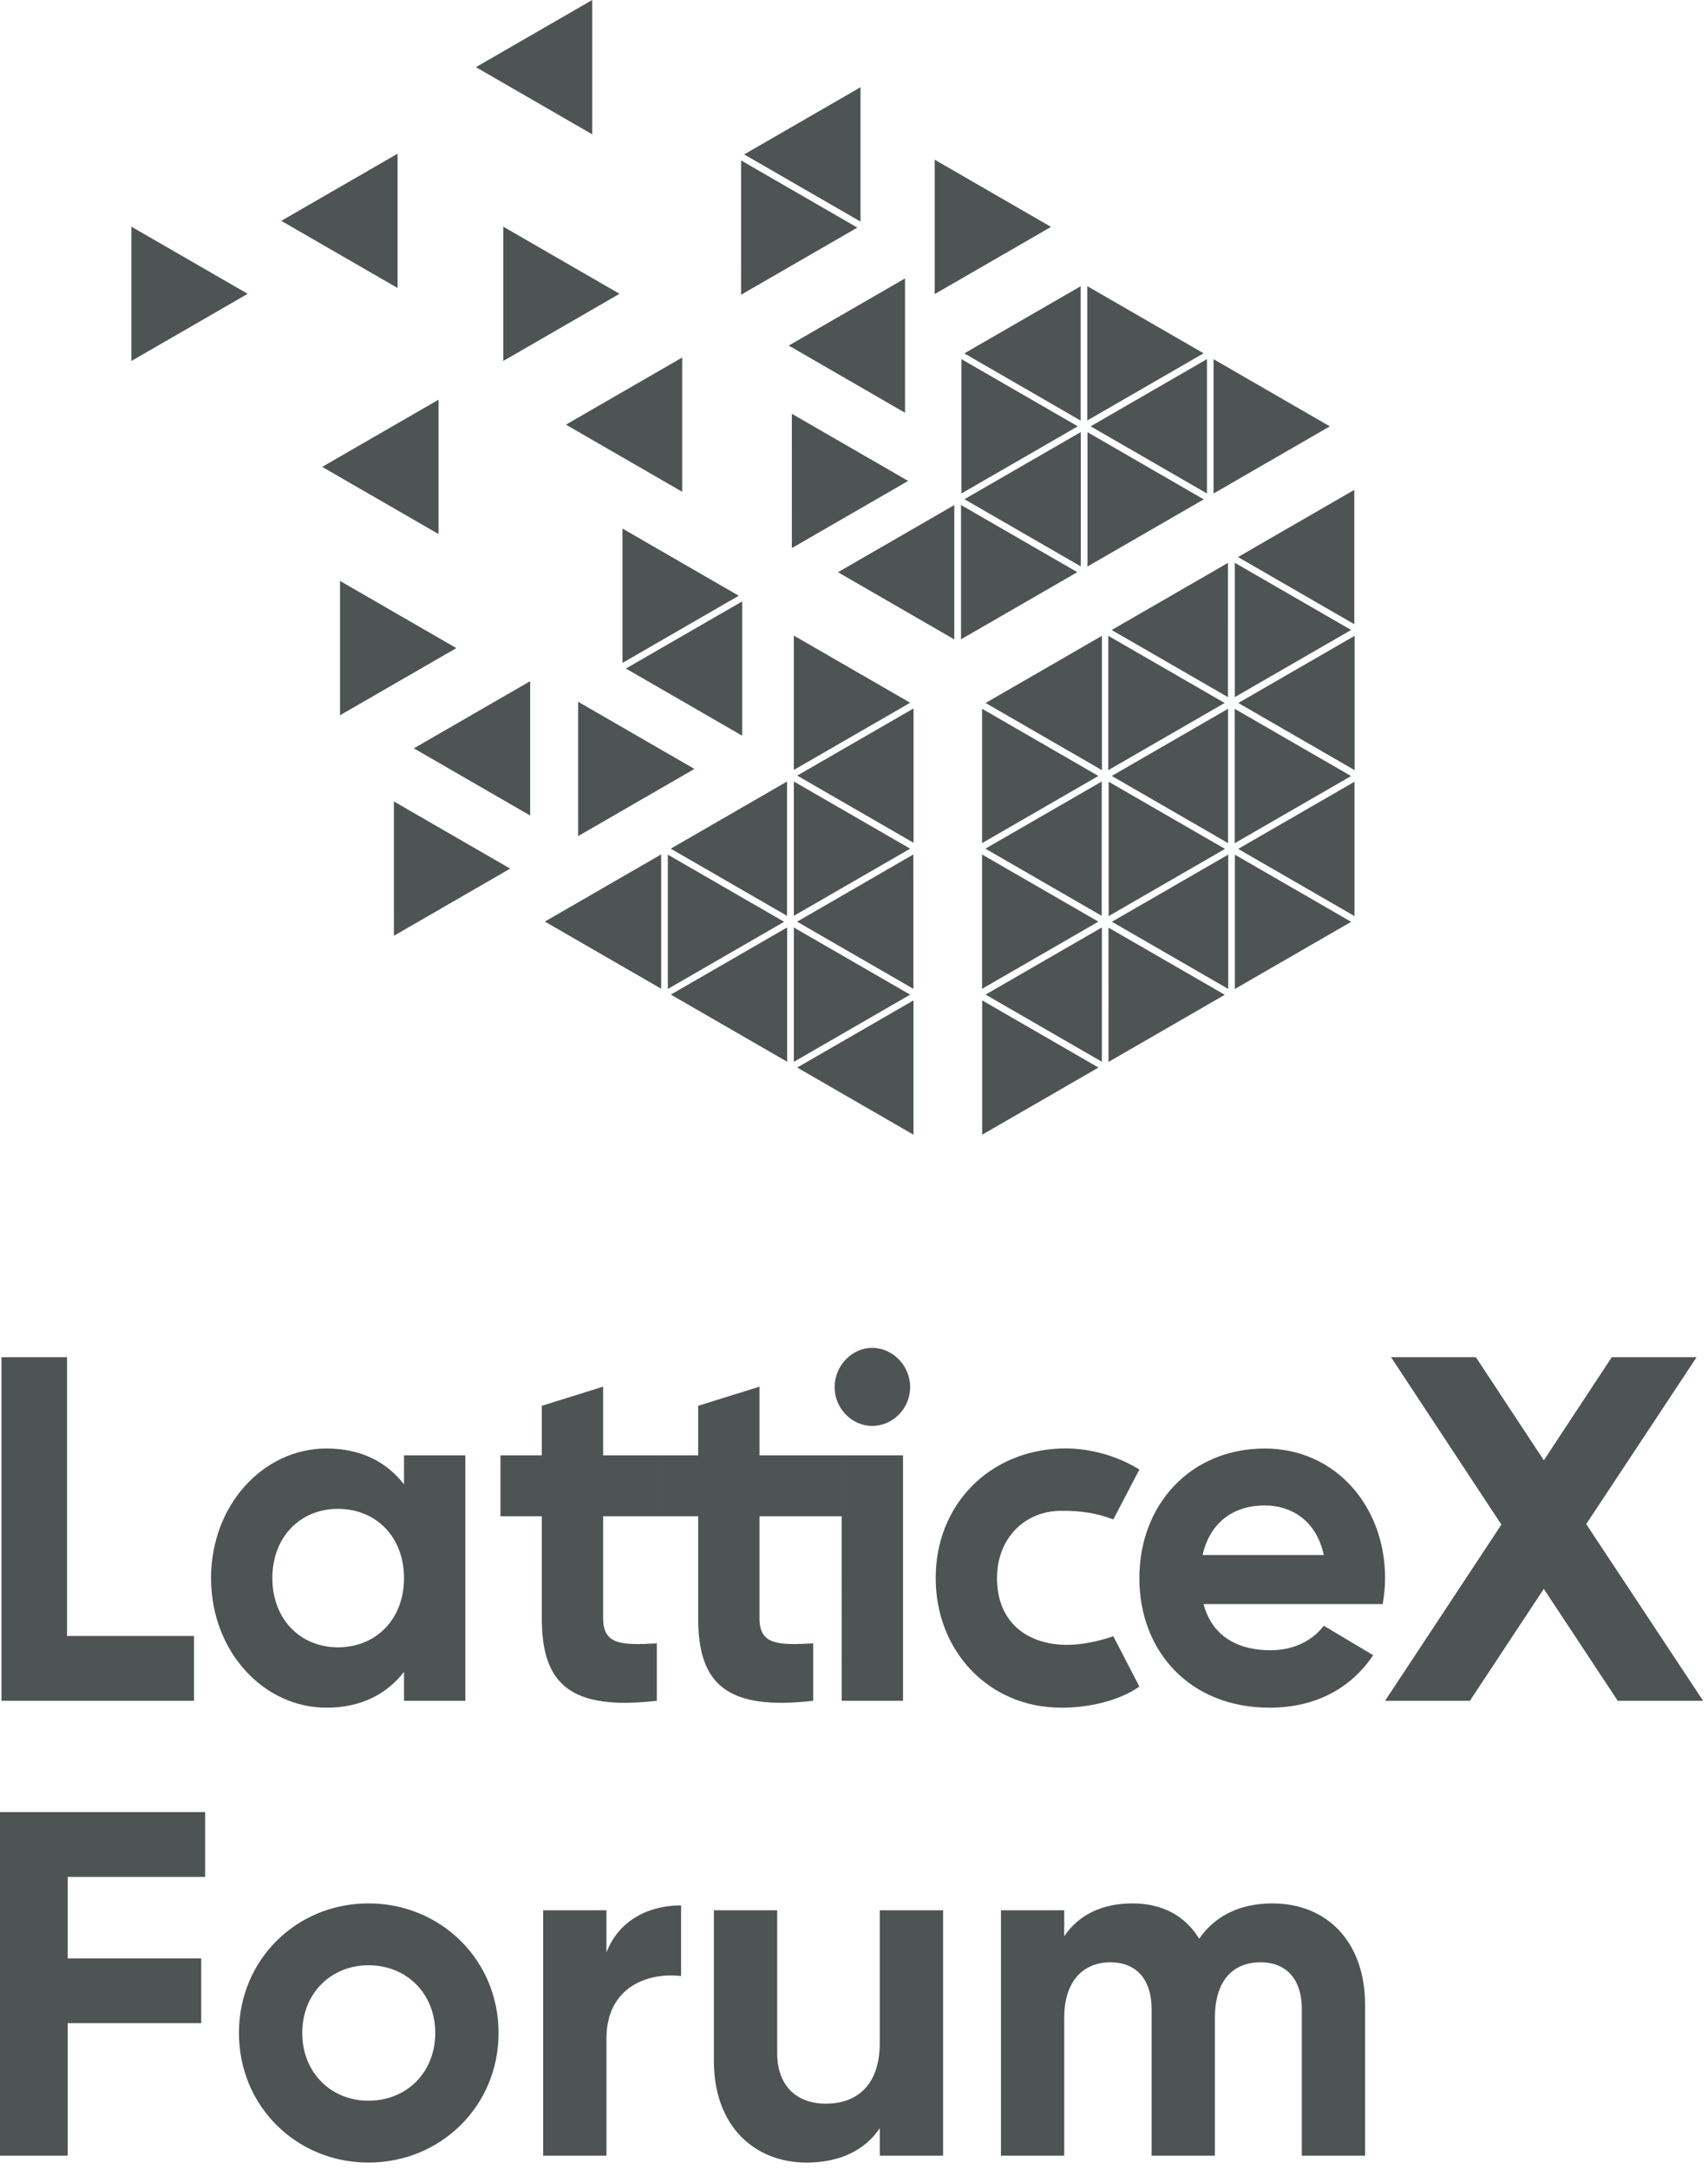 <svg width="78" height="99" viewBox="0 0 78 99" xmlns="http://www.w3.org/2000/svg"><path d="M3.093 85.665v3.72H9.19v2.956H3.093v6.05H0V82.707h9.369v2.957zm16.784 7.125c0-1.816-1.322-3.092-3.049-3.092-1.703 0-3.025 1.276-3.025 3.091 0 1.816 1.322 3.092 3.025 3.092 1.727 0 3.049-1.276 3.049-3.092m-8.965 0c0-3.337 2.622-5.914 5.916-5.914 3.296 0 5.94 2.577 5.94 5.914 0 3.338-2.644 5.915-5.94 5.915-3.294 0-5.916-2.577-5.916-5.915m20.191-5.824v3.226c-1.502-.18-3.407.493-3.407 2.845v5.354h-2.891v-11.2h2.89v1.926c.583-1.524 1.996-2.151 3.408-2.151m11.965.225v11.2h-2.891v-1.255c-.672 1.008-1.838 1.57-3.34 1.57-2.375 0-4.236-1.659-4.236-4.638v-6.878h2.892v6.519c0 1.523.918 2.308 2.219 2.308 1.412 0 2.465-.83 2.465-2.779V87.19h2.891zm19.272 4.3v6.9h-2.89v-6.698c0-1.321-.674-2.128-1.884-2.128-1.277 0-2.084.851-2.084 2.531v6.295H52.59v-6.698c0-1.321-.673-2.128-1.883-2.128-1.232 0-2.107.851-2.107 2.531v6.295h-2.89v-11.2h2.89v1.186c.628-.94 1.68-1.5 3.115-1.5 1.39 0 2.42.581 3.049 1.612.694-1.008 1.815-1.612 3.34-1.612 2.554 0 4.235 1.814 4.235 4.615M8.858 74.67v2.958H.068V61.945h2.994v12.726zm9.592-2.643c0-1.882-1.28-3.16-3.017-3.16-1.714 0-2.995 1.278-2.995 3.16 0 1.882 1.28 3.16 2.995 3.16 1.737 0 3.017-1.278 3.017-3.16zm2.8-5.601v11.202h-2.8v-1.322c-.781 1.01-1.953 1.636-3.537 1.636-2.887 0-5.275-2.577-5.275-5.915s2.388-5.915 5.275-5.915c1.584 0 2.756.627 3.537 1.636v-1.322h2.8zm6.293 2.779v4.66c0 1.209.847 1.231 2.453 1.142v2.621c-3.928.449-5.253-.739-5.253-3.763v-4.66h-1.888v-2.779h1.888v-2.263l2.8-.873v3.136h2.453v2.779h-2.453zm7.141 0v4.66c0 1.209.847 1.231 2.453 1.142v2.621c-3.928.449-5.253-.739-5.253-3.763v-4.66h-1.888v-2.779h1.888v-2.263l2.8-.873v3.136h3.755v2.779h-3.755zm3.43-5.893c0-.964.781-1.793 1.714-1.793.955 0 1.737.83 1.737 1.793s-.782 1.77-1.737 1.77c-.933 0-1.714-.807-1.714-1.77m.325 14.316h2.8V66.426h-2.8zm4.291-5.601c0-3.338 2.433-5.81 5.73-5.915 2.078-.065 3.572.963 3.572.963l-1.19 2.274c-.815-.302-1.481-.398-2.403-.392-1.67.014-2.908 1.278-2.908 3.07 0 1.77 1.064 2.838 2.726 3.023.86.096 1.87-.113 2.584-.371l1.191 2.298s-1.226.965-3.571.965c-3.3 0-5.73-2.577-5.73-5.915m17.723-1.053c-.348-1.613-1.52-2.262-2.691-2.262-1.498 0-2.519.829-2.844 2.262h5.535zm-2.431 4.347c1.085 0 1.953-.471 2.43-1.12l2.257 1.344c-1.02 1.523-2.647 2.397-4.73 2.397-3.647 0-5.948-2.576-5.948-5.915 0-3.338 2.323-5.914 5.73-5.914 3.212 0 5.491 2.62 5.491 5.914 0 .426-.043.807-.109 1.187h-8.181c.39 1.48 1.584 2.107 3.06 2.107zm15.855 2.307l-3.376-5.108-3.376 5.108h-3.873l5.312-8.043-5.039-7.64H67.4l3.103 4.706 3.103-4.706h3.873l-5.04 7.618 5.338 8.065zM27.045 0l-5.312 3.065 5.312 3.066zm-8.889 7.015l-5.311 3.065 5.311 3.065zm1.869 11.229l-5.312 3.065 5.312 3.066zm11.13-1.927l-5.311 3.065 5.311 3.065zm2.739 11.132l-5.311 3.065 5.311 3.065zm5.403-23.467l-5.312 3.066 5.312 3.065zm2.033 8.726l-5.31 3.065 5.31 3.066zm2.25 10.344l-5.312 3.066 5.312 3.065zm5.776-3.332l-5.312 3.065 5.312 3.066zm5.762-3.328l-5.311 3.066 5.311 3.065zm-5.768-3.327l-5.312 3.065 5.312 3.066zm6.73 12.625l-5.312 3.065 5.311 3.065zm-5.758 3.33l-5.312 3.066 5.312 3.065zm-8.604 3.316L36.406 35.4l5.312 3.065zm20.129-9.977l-5.311 3.066 5.311 3.065zM24.21 31.091l-5.31 3.065 5.31 3.066zm11.732 4.579l-5.311 3.065 5.311 3.065zm-5.748 3.327l-5.312 3.065 5.312 3.066zm5.753 3.333l-5.312 3.065 5.312 3.065zM41.71 39l-5.31 3.067 5.312 3.066zm8.61 3.33l-5.311 3.065 5.31 3.065zm-.007-6.66L45 38.735l5.312 3.065zm5.77-3.32l-5.311 3.066 5.311 3.066zm5.779-3.33l-5.312 3.066 5.312 3.065zm-.006 6.66l-5.312 3.066 5.312 3.066zm-5.766 3.326l-5.312 3.065 5.312 3.066zM41.717 45.66l-5.311 3.065 5.311 3.065zM6 10.345l5.311 3.065L6 16.476zm16.982 0l5.31 3.065-5.31 3.066zm-7.454 16.17l5.312 3.066-5.312 3.065zm10.874 5.515l5.312 3.066-5.312 3.065zm-8.414 4.55l5.311 3.065-5.31 3.066zm12.51 2.428l5.311 3.065-5.311 3.065zm5.756-3.338l5.311 3.065-5.311 3.065zm-.001-6.66l5.312 3.065-5.312 3.066zm-.092-10.125l5.311 3.066-5.31 3.065zm-7.734 5.24l5.311 3.066-5.311 3.065zm5.415-16.803l5.311 3.066-5.31 3.065zM43.887 23.05l5.311 3.065-5.311 3.065zm.02-6.658l5.312 3.066-5.312 3.065zM42.686 7.29l5.312 3.066-5.312 3.066zm6.968 5.77l5.311 3.065-5.311 3.066zm.008 6.666l5.31 3.066-5.31 3.065zm5.758-3.332l5.311 3.065-5.311 3.066zm.97 9.293l5.312 3.066-5.312 3.065zm-5.777 3.333l5.312 3.066-5.312 3.065zm-5.764 3.33l5.311 3.066-5.311 3.066zm5.781 3.33l5.312 3.066-5.312 3.066zm5.757-3.326L61.7 35.42l-5.312 3.065zm.006 6.655l5.311 3.065-5.311 3.065zm-5.771 3.33l5.311 3.065-5.311 3.065zm-5.769 3.321l5.312 3.065-5.312 3.065zm-8.599-3.327l5.311 3.065-5.311 3.066zM44.848 39l5.312 3.066-5.312 3.066z" fill="#4E5454" fill-rule="evenodd"/></svg>